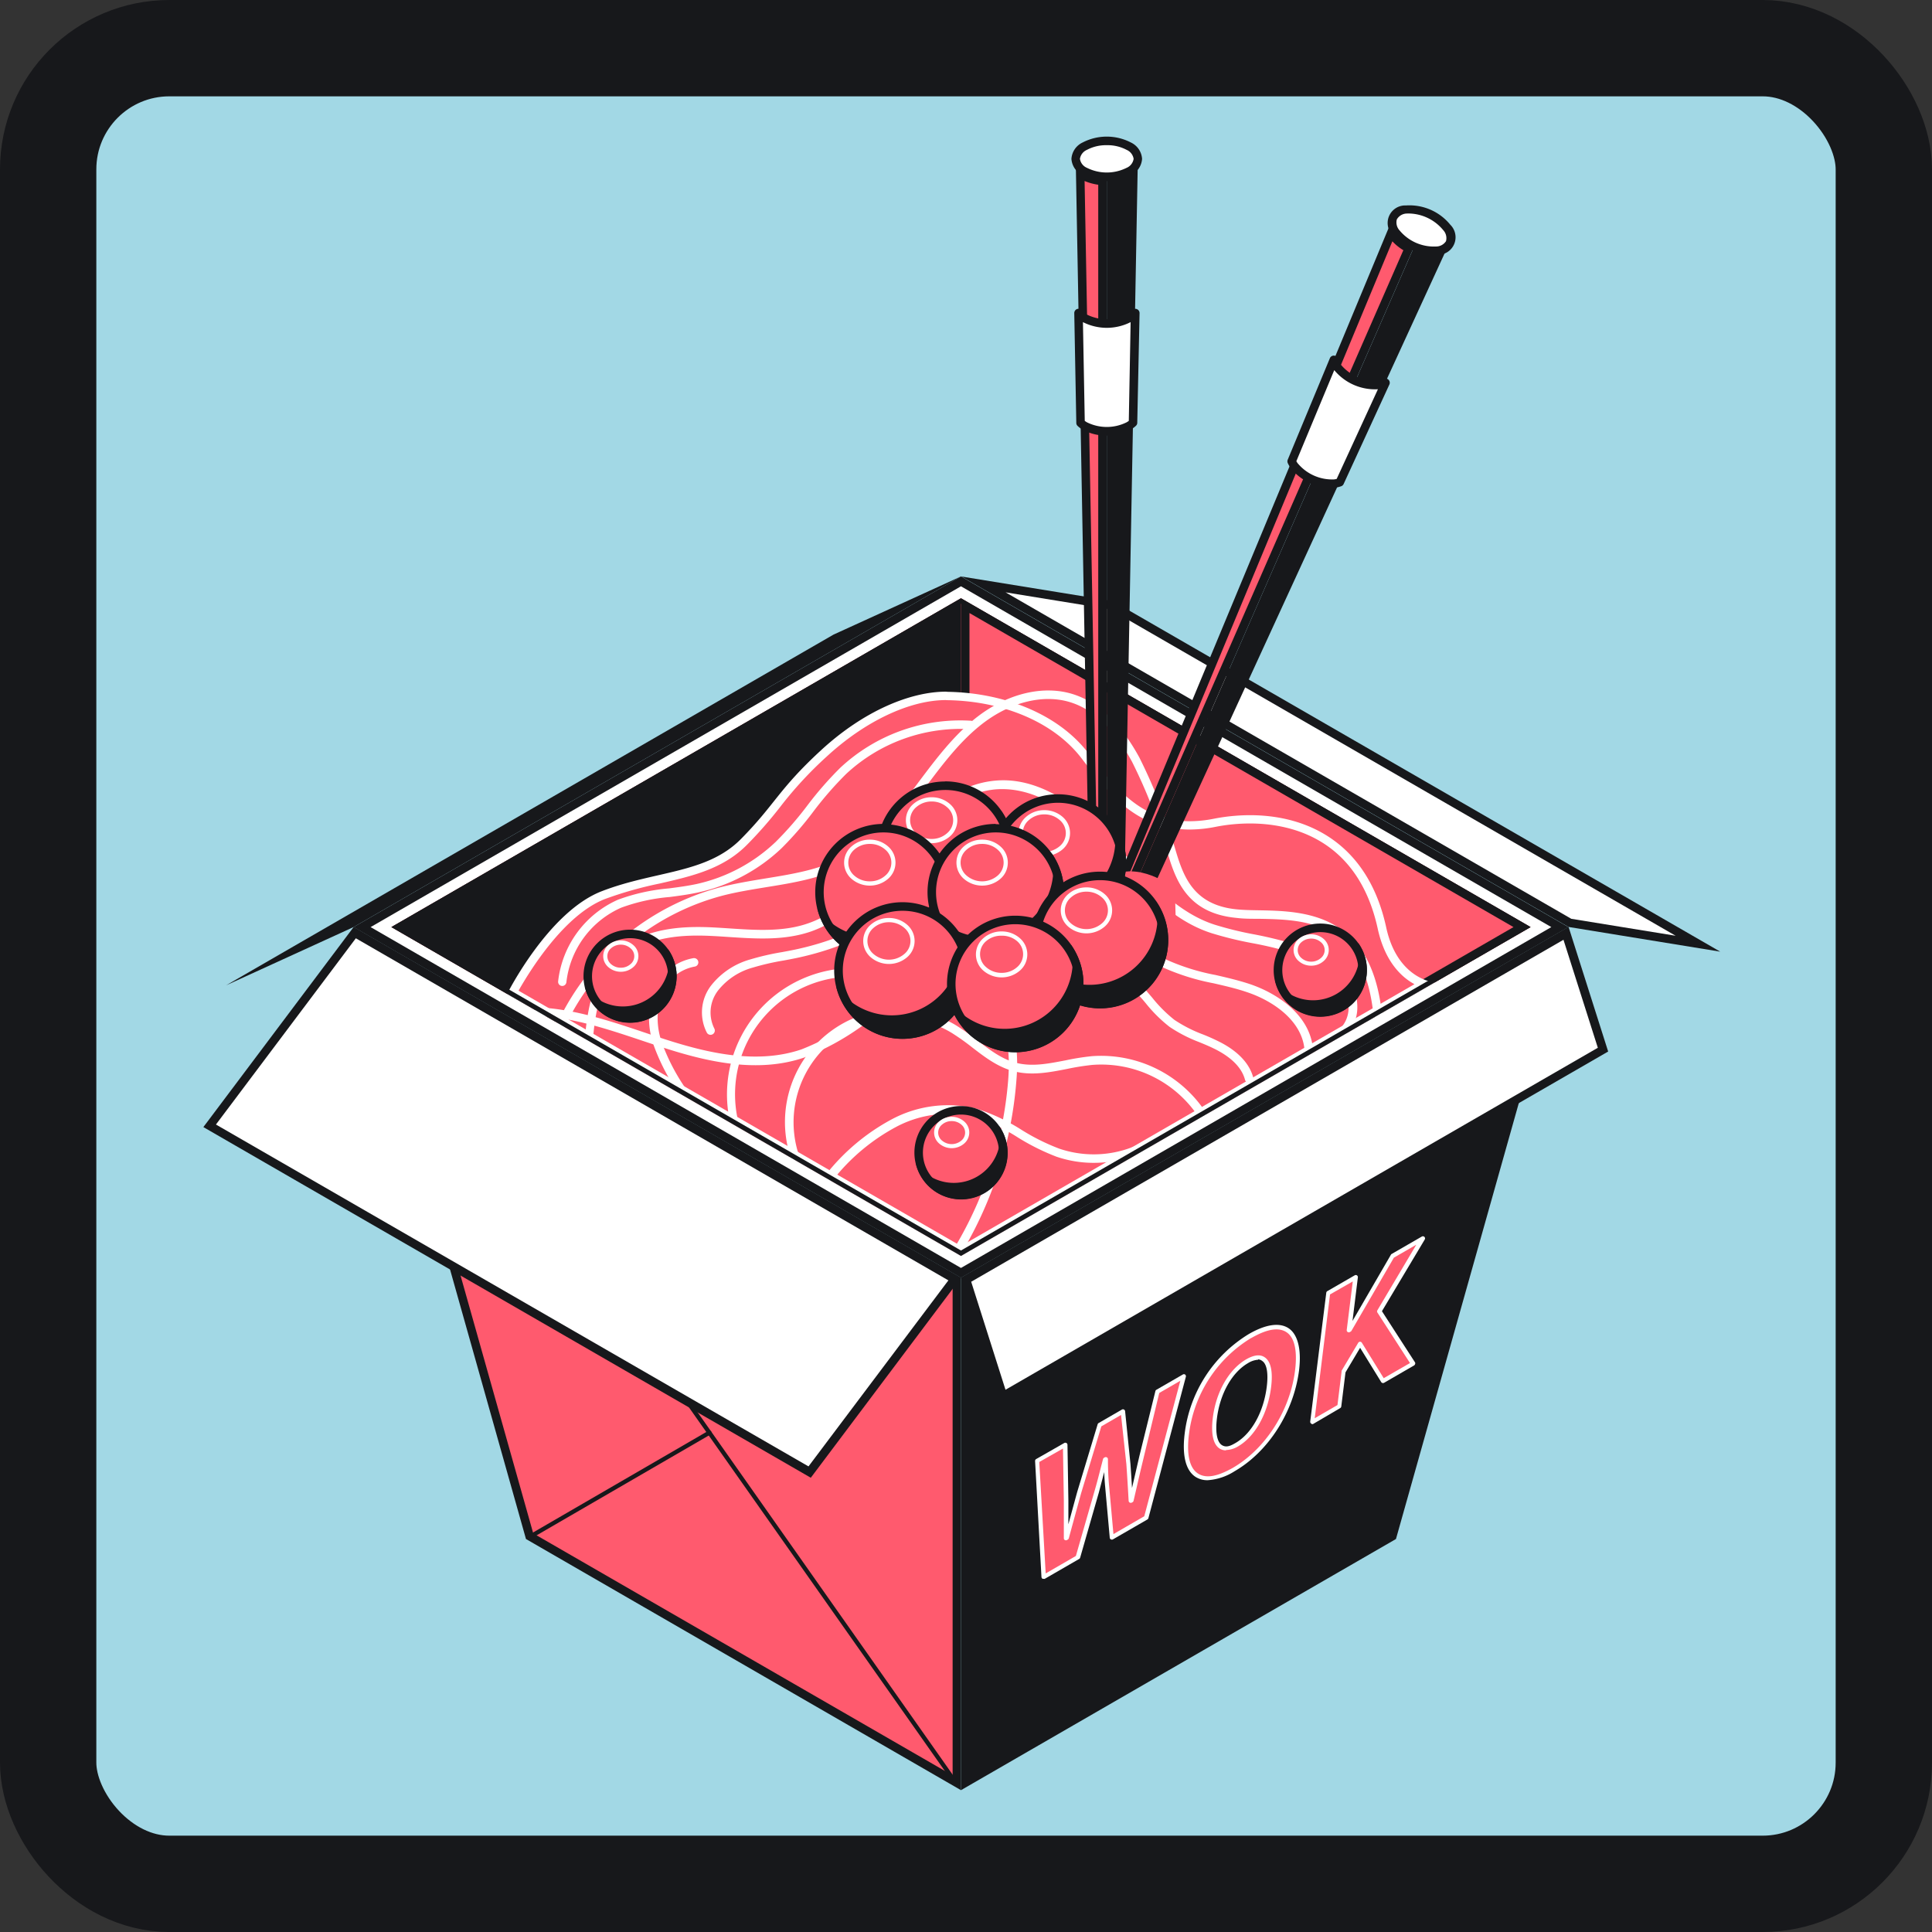 <svg id="Layer_1" data-name="Layer 1" xmlns="http://www.w3.org/2000/svg" viewBox="0 0 361 361"><rect x="0" y="0" width="361" height="361" fill="#333333" stroke="none"/><defs><style>.cls-1{fill:#a2d8e5;stroke:#17181b;stroke-miterlimit:10;stroke-width:18px;}.cls-2{fill:#fff;}.cls-3{fill:#17181b;}.cls-4{fill:#ff5a6e;}</style></defs><rect class="cls-1" x="9" y="9" width="343" height="343" rx="22.65"/><polygon class="cls-2" points="67.66 173.23 179.56 108.63 291.46 173.23 179.56 237.84 67.66 173.23"/><path class="cls-3" d="M179.56,109.55l110.31,63.68L179.56,236.92,69.25,173.23l110.31-63.68Zm0-1.84L66.07,173.23l113.49,65.53,113.5-65.53-113.5-65.52Z"/><polygon class="cls-2" points="293.19 172.45 183.72 109.19 207.81 113.11 317.27 176.37 293.19 172.45"/><path class="cls-3" d="M187.89,110.68l19.5,3.17,105.71,61-19.5-3.17-105.71-61Zm-8.33-3,113.5,65.52,28.37,4.62L207.94,112.32l-28.38-4.61Z"/><polygon class="cls-4" points="73.13 173.23 179.56 111.79 285.99 173.23 179.56 234.68 73.13 173.23"/><polygon class="cls-3" points="73.13 173.23 103.74 190.9 179.56 147.13 179.56 111.79 73.13 173.23"/><polygon class="cls-4" points="180.36 146.67 180.36 113.16 284.4 173.23 255.38 189.98 180.36 146.67"/><path class="cls-3" d="M181.15,114.55,282.8,173.23l-27.42,15.83-74.23-42.85V114.55Zm-1.59-2.76v35.34l75.82,43.77L286,173.23,179.56,111.79Z"/><polygon class="cls-3" points="236.66 144.75 194.47 120.39 194.08 121.19 236.05 145.42 236.66 144.75"/><polygon class="cls-3" points="293.06 173.23 260.84 287.57 179.56 334.5 179.56 238.76 293.06 173.23"/><polygon class="cls-4" points="98.96 287.05 67.36 174.9 178.76 239.22 178.76 333.12 98.96 287.05"/><path class="cls-3" d="M68.66,176.57,178,239.68v92.06L99.64,286.52l-31-109.95Zm-2.59-3.34L98.28,287.57l81.28,46.93V238.76L66.07,173.23Z"/><path class="cls-3" d="M178.74,333.73a.4.4,0,0,1-.33-.17L66.3,174.26a.39.39,0,0,1,.1-.56.4.4,0,0,1,.55.1L179.06,333.1a.4.4,0,0,1-.09.56A.48.48,0,0,1,178.74,333.73Z"/><path class="cls-3" d="M98.89,287.62a.41.41,0,0,1-.35-.2.4.4,0,0,1,.15-.54l33.67-19.53a.41.41,0,0,1,.54.15.39.39,0,0,1-.14.54L99.08,287.57A.45.45,0,0,1,98.89,287.62Z"/><path class="cls-4" d="M95.81,185.41c1.61-2.95,8.5-14.87,16.9-18.13a71.67,71.67,0,0,1,10.36-2.95c6-1.36,11.59-2.65,15.89-7a75.39,75.39,0,0,0,6.21-7.08,73.26,73.26,0,0,1,8.8-9.52c7.3-6.71,15.82-10.72,22.8-10.72,11.11.17,20.71,4.34,26,11.16,4.92,6.4,10,13,19.56,13a24.38,24.38,0,0,0,4.68-.48,34.32,34.32,0,0,1,6.59-.65c7.55,0,20.81,2.64,24.66,20.32,1.52,7,5.39,9.53,7.8,10.44l-86.46,49.92Z"/><path class="cls-2" d="M176.77,130.83H177c10.6.16,20,4.22,25.08,10.85S212.34,155,222.29,155a25.17,25.17,0,0,0,4.83-.5,33.54,33.54,0,0,1,6.44-.63c7.31,0,20.15,2.56,23.88,19.69,1.33,6.08,4.38,9,6.86,10.34l-84.74,48.93L96.89,185.11C99,181.4,105.38,171,113,168a70.76,70.76,0,0,1,10.26-2.91c6.07-1.39,11.81-2.71,16.27-7.19a78,78,0,0,0,6.27-7.15,72.07,72.07,0,0,1,8.72-9.43c7.15-6.58,15.47-10.51,22.26-10.51Zm0-1.59c-6.64,0-15.33,3.56-23.34,10.93s-8.57,10.12-15,16.62-16,5.87-26,9.74-17.67,19.18-17.67,19.18l84.81,49,88.55-51.13s-7-.51-9.11-10.32c-3.46-15.87-14.83-20.94-25.44-20.94a35.25,35.25,0,0,0-6.74.66,23.41,23.41,0,0,1-4.53.47c-9,0-13.86-6.11-18.93-12.71-5.87-7.63-16.28-11.32-26.32-11.47Z"/><path class="cls-2" d="M110,195H110a.8.8,0,0,1-.72-.86c.44-5.32,1.53-12,6.05-16.2,5-4.72,12.63-4.91,17.89-4.65,1,.05,2.08.12,3.13.19,5,.33,10.14.67,14.79-1,6.26-2.21,10.77-7.64,15.14-12.88l1.07-1.29c4.79-5.73,10.73-11.68,18.46-12.43,7-.7,14.3,3.06,22.19,11.46.76.8,1.52,1.63,2.28,2.45,4.9,5.33,10,10.85,16.71,13a64.61,64.61,0,0,0,7.45,1.82,72.71,72.71,0,0,1,8,2c3.35,1,6.09,2.26,8.56,4.78a10.18,10.18,0,0,1,2.62,6.89,7.22,7.22,0,0,1-2.27,5.25.79.79,0,0,1-1.13,0,.8.8,0,0,1,0-1.13,5.6,5.6,0,0,0,1.77-4.12,8.59,8.59,0,0,0-2.17-5.74,17.39,17.39,0,0,0-7.9-4.38,71.47,71.47,0,0,0-7.87-1.92,67.49,67.49,0,0,1-7.62-1.86c-7.15-2.27-12.36-7.94-17.4-13.43-.76-.82-1.51-1.64-2.27-2.44-7.53-8-14.33-11.58-20.88-11-7.15.7-12.8,6.39-17.39,11.87l-1.07,1.28c-4.5,5.42-9.16,11-15.83,13.37-5,1.74-10.28,1.39-15.42,1.05-1-.07-2.08-.14-3.11-.19-5-.25-12.12-.08-16.72,4.23-4.12,3.86-5.13,10.13-5.56,15.16A.79.79,0,0,1,110,195Z"/><path class="cls-2" d="M105.05,191.93a.85.85,0,0,1-.35-.08.79.79,0,0,1-.37-1.06,46.85,46.85,0,0,1,30.53-25.07c2.65-.67,5.4-1.12,8-1.55,5.25-.85,10.21-1.65,14.67-4,5.41-2.89,9.49-7.92,12.89-12.4l1.25-1.67c3.26-4.34,6.63-8.83,11-12.2,5.71-4.38,12.42-5.94,17.92-4.16,4.73,1.53,8.87,5.5,12.31,11.82a101.45,101.45,0,0,1,6.49,16.41l.11.36c1.51,5.07,3.22,10.83,11.74,11.6,1.17.11,2.52.14,3.95.16,8.34.15,20.93.38,23,19.14a.8.8,0,0,1-.7.88.77.77,0,0,1-.88-.71c-1.9-17.37-12.73-17.56-21.43-17.72-1.46,0-2.83,0-4.07-.16-9.59-.88-11.55-7.45-13.12-12.74l-.11-.36a98.78,98.78,0,0,0-6.36-16.09c-3.24-5.95-7.07-9.68-11.39-11.07-5-1.62-11.17-.16-16.47,3.9-4.22,3.24-7.52,7.64-10.71,11.9l-1.26,1.67c-3.5,4.62-7.71,9.8-13.41,12.85-4.7,2.51-10,3.37-15.16,4.2-2.62.43-5.34.87-7.91,1.52a45.31,45.31,0,0,0-29.5,24.22A.79.79,0,0,1,105.05,191.93Z"/><path class="cls-2" d="M210.91,27.31c2.27,1.31,2.27,3.43,0,4.74a9.07,9.07,0,0,1-8.21,0c-2.27-1.31-2.27-3.43,0-4.74A9.07,9.07,0,0,1,210.91,27.31Z"/><path class="cls-3" d="M206.8,33.84a9.14,9.14,0,0,1-4.5-1.1,3.64,3.64,0,0,1-2.1-3.06,3.64,3.64,0,0,1,2.1-3.06,9.81,9.81,0,0,1,9,0,3.64,3.64,0,0,1,2.1,3.06,3.64,3.64,0,0,1-2.1,3.06A9.16,9.16,0,0,1,206.8,33.84Zm0-6.71a7.58,7.58,0,0,0-3.7.87,2.19,2.19,0,0,0-1.31,1.68,2.17,2.17,0,0,0,1.31,1.68,8.29,8.29,0,0,0,7.41,0,2.17,2.17,0,0,0,1.31-1.68A2.19,2.19,0,0,0,210.51,28,7.59,7.59,0,0,0,206.8,27.13Z"/><path class="cls-4" d="M206,212.84a2,2,0,0,1-.54-.21c-.22-.13-.31-.26-.31-.31L201.84,32.45c.15.1.3.2.46.29A8.76,8.76,0,0,0,206,33.8Z"/><path class="cls-3" d="M202.66,33.82a10.18,10.18,0,0,0,2.55.7V172.25L202.66,33.82ZM201,29.71h0l3.36,182.63h0a1.23,1.23,0,0,0,.71,1,3.52,3.52,0,0,0,1.73.42V33a8.32,8.32,0,0,1-4.1-1,2.86,2.86,0,0,1-1.7-2.34Z"/><path class="cls-3" d="M212.61,29.71a2.88,2.88,0,0,1-1.7,2.34,8.33,8.33,0,0,1-4.11,1v180.7a3.53,3.53,0,0,0,1.74-.42,1.23,1.23,0,0,0,.71-1h0l3.36-182.63Z"/><path class="cls-2" d="M210.91,59.47a9.07,9.07,0,0,1-8.21,0,3.88,3.88,0,0,1-1.17-1L201.9,79a4.25,4.25,0,0,0,.8.59,9.07,9.07,0,0,0,8.21,0,4.61,4.61,0,0,0,.8-.59l.37-20.51A4,4,0,0,1,210.91,59.47Z"/><path class="cls-3" d="M206.81,81.39a9.16,9.16,0,0,1-4.51-1.1,4.67,4.67,0,0,1-.93-.69.77.77,0,0,1-.26-.57l-.38-20.52a.81.81,0,0,1,.53-.77.8.8,0,0,1,.89.26,3.28,3.28,0,0,0,.95.78,8.32,8.32,0,0,0,7.41,0h0a3.28,3.28,0,0,0,1-.78.78.78,0,0,1,.89-.25.79.79,0,0,1,.53.76L212.5,79a.75.75,0,0,1-.26.57,5,5,0,0,1-.93.69A9.14,9.14,0,0,1,206.81,81.39Zm-4.12-2.75a3.62,3.62,0,0,0,.41.27,8.32,8.32,0,0,0,7.41,0,3.62,3.62,0,0,0,.41-.27l.34-18.45a9.85,9.85,0,0,1-8.91,0Z"/><path class="cls-2" d="M270.33,42.43c1.55,2.11.7,4.06-1.9,4.35a9.1,9.1,0,0,1-7.53-3.29c-1.55-2.11-.7-4.06,1.9-4.35A9.07,9.07,0,0,1,270.33,42.43Z"/><path class="cls-3" d="M267.74,47.61A10,10,0,0,1,260.26,44a3.28,3.28,0,0,1,2.45-5.61A9.84,9.84,0,0,1,271,42a3.28,3.28,0,0,1-2.45,5.61A6.68,6.68,0,0,1,267.74,47.61Zm-4.27-7.71a5.49,5.49,0,0,0-.58,0A2.2,2.2,0,0,0,261,41a2.21,2.21,0,0,0,.52,2.06,8.33,8.33,0,0,0,6.8,3,2.2,2.2,0,0,0,1.87-1,2.19,2.19,0,0,0-.52-2.06h0A8.49,8.49,0,0,0,263.47,39.9Z"/><path class="cls-4" d="M191.47,210.44a1.77,1.77,0,0,1-.41-.41c-.15-.21-.18-.36-.16-.41L260,43.51q.14.23.3.45a8.8,8.8,0,0,0,3,2.46Z"/><path class="cls-3" d="M260.17,45.09a9.42,9.42,0,0,0,2.05,1.66L207,172.94,260.17,45.09Zm.11-4.44L190.16,209.32h0a1.22,1.22,0,0,0,.26,1.19,3.61,3.61,0,0,0,1.42,1.07L264.27,46a8.41,8.41,0,0,1-3.37-2.54,2.89,2.89,0,0,1-.61-2.83Z"/><path class="cls-3" d="M270.92,45.31a2.9,2.9,0,0,1-2.49,1.47,8.43,8.43,0,0,1-4.16-.75L191.84,211.58a3.43,3.43,0,0,0,1.75.31,1.23,1.23,0,0,0,1-.61h0l76.29-166Z"/><path class="cls-2" d="M257.44,71.9a9.11,9.11,0,0,1-7.53-3.29,4.26,4.26,0,0,1-.68-1.37l-7.88,19a5.06,5.06,0,0,0,.49.86,9.1,9.1,0,0,0,7.53,3.29,4.37,4.37,0,0,0,1-.22l8.57-18.65A4,4,0,0,1,257.44,71.9Z"/><path class="cls-3" d="M248.69,91.17a10,10,0,0,1-7.49-3.65,6.19,6.19,0,0,1-.58-1,.81.81,0,0,1,0-.63l7.87-18.95a.78.78,0,0,1,.8-.49.81.81,0,0,1,.71.6,3.5,3.5,0,0,0,.55,1.09,8.37,8.37,0,0,0,6.8,3h0a3.28,3.28,0,0,0,1.18-.34.8.8,0,0,1,1.1,1l-8.57,18.64a.78.78,0,0,1-.47.42,5.13,5.13,0,0,1-1.13.26A6.51,6.51,0,0,1,248.69,91.17Zm-6.46-5a2.19,2.19,0,0,0,.26.41,8.38,8.38,0,0,0,6.79,3,4,4,0,0,0,.48-.09l7.71-16.76a9.87,9.87,0,0,1-8.16-3.57Z"/><path class="cls-4" d="M201,154.6l-15.69,59.14,24.4.72,10.72-14.86-.9-33.55s-5.8-4.74-11.05-2.74S201,154.6,201,154.6Z"/><path class="cls-2" d="M137.09,209.83a.79.79,0,0,1-.78-.64,23.62,23.62,0,0,1,23.74-28.3,47.68,47.68,0,0,1,4.82.44c3.17.4,6.17.78,9-.09,3.55-1.07,6.21-3.82,9-6.74,3.07-3.17,6.25-6.44,10.66-7.3,4-.76,8.4.58,13.14,4,1.25.92,2.46,1.9,3.67,2.88a41.45,41.45,0,0,0,7.09,5,40.82,40.82,0,0,0,9.69,3.1c2.12.49,4.32,1,6.42,1.7,5.35,1.8,11.25,5.92,11.79,12.1a.79.79,0,0,1-.72.86.76.76,0,0,1-.86-.72c-.48-5.41-5.85-9.09-10.71-10.72-2-.69-4.2-1.19-6.28-1.67a42.62,42.62,0,0,1-10.06-3.23,42.77,42.77,0,0,1-7.37-5.18c-1.18-1-2.36-1.93-3.6-2.83-4.36-3.16-8.36-4.4-11.89-3.73-3.93.76-6.79,3.72-9.83,6.85-2.84,2.94-5.78,6-9.72,7.15-3.19,1-6.5.55-9.7.15a45.66,45.66,0,0,0-4.65-.43,22,22,0,0,0-22.15,26.39.79.79,0,0,1-.62.94Z"/><path class="cls-2" d="M155,220.7a.83.83,0,0,1-.51-.19.8.8,0,0,1-.1-1.12,39.28,39.28,0,0,1,12.23-10.24,22.34,22.34,0,0,1,15.82-2,36.24,36.24,0,0,1,8.49,4,39.94,39.94,0,0,0,7,3.48,20,20,0,0,0,15.89-1.31.8.8,0,1,1,.76,1.4,21.63,21.63,0,0,1-17.18,1.41,42.29,42.29,0,0,1-7.22-3.6,34.21,34.21,0,0,0-8.11-3.83,20.77,20.77,0,0,0-14.69,1.9,37.63,37.63,0,0,0-11.71,9.84A.81.81,0,0,1,155,220.7Z"/><path class="cls-2" d="M148.48,216.77a.8.8,0,0,1-.76-.55,21.09,21.09,0,0,1,30.89-24.65,45.24,45.24,0,0,1,4,2.82c2.35,1.8,4.57,3.51,7.25,4.2,3,.77,6,.16,9.25-.46a46.12,46.12,0,0,1,4.89-.78,23.38,23.38,0,0,1,21.49,10.8.8.8,0,0,1-1.36.83,21.76,21.76,0,0,0-20-10,45.56,45.56,0,0,0-4.73.75c-3.26.64-6.63,1.3-9.95.44-3-.77-5.45-2.65-7.82-4.48a43.54,43.54,0,0,0-3.83-2.71,19.49,19.49,0,0,0-28.55,22.78.81.81,0,0,1-.51,1A.73.73,0,0,1,148.48,216.77Z"/><path class="cls-2" d="M179.05,234.34a.87.87,0,0,1-.41-.11.81.81,0,0,1-.27-1.1,72.07,72.07,0,0,0,10-31.16c.52-6.46-.49-10.75-3.18-13.53s-7-3.8-11.56-2.87c-4.25.87-8.06,3.2-11.61,5.52l-1.08.72a48.57,48.57,0,0,1-10.63,5.78c-8.68,3-18.09.76-25.31-1.5-1.75-.55-3.5-1.13-5.25-1.72-6.14-2.05-12.49-4.18-19-4.53a.8.8,0,1,1,.09-1.59c6.69.36,13.15,2.52,19.39,4.61,1.74.58,3.48,1.17,5.22,1.71,7,2.18,16.07,4.32,24.31,1.51a47.22,47.22,0,0,0,10.27-5.6l1.09-.72c3.67-2.4,7.64-4.82,12.16-5.75,5.05-1,10,.24,13,3.32,4,4.11,4,10.4,3.62,14.76A73.89,73.89,0,0,1,179.74,234,.81.81,0,0,1,179.05,234.34Z"/><path class="cls-2" d="M105.11,184.23H105a.78.78,0,0,1-.71-.87,19,19,0,0,1,11.19-15.25A36.38,36.38,0,0,1,125,166c1.73-.23,3.51-.46,5.21-.83A31.12,31.12,0,0,0,145,157.25a63.47,63.47,0,0,0,5.9-6.8,65.37,65.37,0,0,1,6.12-7,32.86,32.86,0,0,1,24.39-8.78.8.8,0,0,1,.75.84.78.78,0,0,1-.85.74,31.36,31.36,0,0,0-23.2,8.36,64.82,64.82,0,0,0-6,6.86,63.06,63.06,0,0,1-6.05,7,32.68,32.68,0,0,1-15.59,8.28c-1.76.39-3.58.63-5.34.86a34.36,34.36,0,0,0-9.07,2,17.35,17.35,0,0,0-10.23,13.93A.79.79,0,0,1,105.11,184.23Z"/><path class="cls-2" d="M132.77,193.36a.79.79,0,0,1-.69-.4,8.25,8.25,0,0,1,.79-8.81,14.16,14.16,0,0,1,7.33-4.88,47.85,47.85,0,0,1,5.9-1.36c.81-.15,1.62-.3,2.43-.47a53.79,53.79,0,0,0,20.9-9.38c1.17-.87,2.32-1.79,3.47-2.71,3.56-2.87,7.25-5.82,11.71-7.2a18.59,18.59,0,0,1,23.8,14.8.79.79,0,1,1-1.57.25,17,17,0,0,0-21.76-13.52c-4.17,1.28-7.74,4.14-11.18,6.91-1.17.93-2.33,1.87-3.52,2.75A55.44,55.44,0,0,1,148.86,179c-.82.17-1.65.33-2.47.48a46.14,46.14,0,0,0-5.7,1.31,12.5,12.5,0,0,0-6.52,4.29,6.73,6.73,0,0,0-.71,7.08.8.8,0,0,1-.29,1.09A.83.83,0,0,1,132.77,193.36Z"/><path class="cls-2" d="M233.4,202.34a.78.78,0,0,1-.77-.59c-.75-2.85-3.56-4.73-5.78-5.81-.89-.44-1.81-.82-2.73-1.2a27.24,27.24,0,0,1-5.6-2.88,26.85,26.85,0,0,1-4.44-4.41,37.48,37.48,0,0,0-2.55-2.79,20.12,20.12,0,0,0-29.09,1.13.8.8,0,0,1-1.2-1.06,21.74,21.74,0,0,1,31.4-1.22c1,.92,1.81,1.93,2.65,2.9a25.69,25.69,0,0,0,4.17,4.17,26.11,26.11,0,0,0,5.27,2.69c1,.39,1.89.79,2.81,1.24,3.62,1.75,5.91,4.12,6.63,6.83a.81.81,0,0,1-.57,1Z"/><path class="cls-2" d="M127.39,204.57a.79.79,0,0,1-.67-.37,39.79,39.79,0,0,1-4.5-8.68,15.26,15.26,0,0,1-.2-10,9.72,9.72,0,0,1,7.57-6.49.81.81,0,0,1,.89.69.79.79,0,0,1-.68.89,8.2,8.2,0,0,0-6.28,5.45,13.77,13.77,0,0,0,.21,8.91,38.08,38.08,0,0,0,4.33,8.34.79.79,0,0,1-.24,1.1A.82.82,0,0,1,127.39,204.57Z"/><path class="cls-4" d="M176.62,170.73a12,12,0,1,1,12-11.95A12,12,0,0,1,176.62,170.73Z"/><path class="cls-3" d="M176.62,147.61a11.17,11.17,0,1,1-11.16,11.16,11.17,11.17,0,0,1,11.16-11.16Zm0-1.59a12.76,12.76,0,1,0,12.76,12.75A12.75,12.75,0,0,0,176.62,146Z"/><path class="cls-4" d="M174.08,157.16a4.71,4.71,0,0,1-3.14-1.16,3.57,3.57,0,0,1,0-5.48,4.86,4.86,0,0,1,6.28,0,3.57,3.57,0,0,1,0,5.48A4.73,4.73,0,0,1,174.08,157.16Z"/><path class="cls-2" d="M174.08,149.76a4.29,4.29,0,0,1,2.87,1.06,3.16,3.16,0,0,1,0,4.88,4.29,4.29,0,0,1-2.87,1.06,4.33,4.33,0,0,1-2.88-1.06,3.18,3.18,0,0,1,0-4.88,4.33,4.33,0,0,1,2.88-1.06Zm0-.79a5.17,5.17,0,0,0-3.41,1.25,4,4,0,0,0,0,6.08,5.26,5.26,0,0,0,6.81,0,4,4,0,0,0,0-6.08,5.14,5.14,0,0,0-3.4-1.25Z"/><path class="cls-3" d="M187,151.4a12.72,12.72,0,0,1-22.75,10.34A12.74,12.74,0,1,0,187,151.4Z"/><path class="cls-4" d="M197.68,173.14a12,12,0,1,1,12-12A12,12,0,0,1,197.68,173.14Z"/><path class="cls-3" d="M197.68,150a11.16,11.16,0,1,1-11.16,11.16A11.18,11.18,0,0,1,197.68,150Zm0-1.59a12.76,12.76,0,1,0,12.75,12.75,12.75,12.75,0,0,0-12.75-12.75Z"/><path class="cls-4" d="M195.13,159.56a4.72,4.72,0,0,1-3.14-1.15,3.59,3.59,0,0,1,0-5.48,4.84,4.84,0,0,1,6.29,0,3.59,3.59,0,0,1,0,5.48A4.75,4.75,0,0,1,195.13,159.56Z"/><path class="cls-2" d="M195.13,152.17a4.31,4.31,0,0,1,2.88,1.06,3.18,3.18,0,0,1,0,4.88,4.43,4.43,0,0,1-5.75,0,3.16,3.16,0,0,1,0-4.88,4.29,4.29,0,0,1,2.87-1.06Zm0-.79a5.14,5.14,0,0,0-3.4,1.25,4,4,0,0,0,0,6.08,5.26,5.26,0,0,0,6.81,0,4,4,0,0,0,0-6.08,5.15,5.15,0,0,0-3.41-1.25Z"/><path class="cls-3" d="M208.05,153.81a12.71,12.71,0,0,1-22.74,10.34,12.73,12.73,0,1,0,22.74-10.34Z"/><path class="cls-4" d="M165.07,178.66a12,12,0,1,1,12-12A12,12,0,0,1,165.07,178.66Z"/><path class="cls-3" d="M165.07,155.54a11.16,11.16,0,1,1-11.16,11.16,11.17,11.17,0,0,1,11.16-11.16Zm0-1.59a12.75,12.75,0,1,0,12.76,12.75A12.75,12.75,0,0,0,165.07,154Z"/><path class="cls-4" d="M162.53,165.08a4.66,4.66,0,0,1-3.14-1.16,3.56,3.56,0,0,1,0-5.47,4.83,4.83,0,0,1,6.28,0,3.56,3.56,0,0,1,0,5.47A4.68,4.68,0,0,1,162.53,165.08Z"/><path class="cls-2" d="M162.53,157.69a4.28,4.28,0,0,1,2.87,1.05,3.17,3.17,0,0,1,0,4.89,4.28,4.28,0,0,1-2.87,1.05,4.32,4.32,0,0,1-2.88-1.05,3.19,3.19,0,0,1,0-4.89,4.32,4.32,0,0,1,2.88-1.05Zm0-.8a5.11,5.11,0,0,0-3.41,1.26,4,4,0,0,0,0,6.07,5.23,5.23,0,0,0,6.81,0,4,4,0,0,0,0-6.07,5.1,5.1,0,0,0-3.4-1.26Z"/><path class="cls-3" d="M175.45,159.33a12.5,12.5,0,0,1,.38,3,12.73,12.73,0,0,1-23.13,7.37,12.73,12.73,0,1,0,22.75-10.33Z"/><path class="cls-4" d="M186.06,178.66a12,12,0,1,1,12-12A12,12,0,0,1,186.06,178.66Z"/><path class="cls-3" d="M186.06,155.54A11.16,11.16,0,1,1,174.9,166.7a11.18,11.18,0,0,1,11.16-11.16Zm0-1.59a12.75,12.75,0,1,0,12.75,12.75A12.75,12.75,0,0,0,186.06,154Z"/><path class="cls-4" d="M183.51,165.08a4.7,4.7,0,0,1-3.14-1.16,3.58,3.58,0,0,1,0-5.47,4.83,4.83,0,0,1,6.28,0,3.56,3.56,0,0,1,0,5.47A4.66,4.66,0,0,1,183.51,165.08Z"/><path class="cls-2" d="M183.51,157.69a4.31,4.31,0,0,1,2.88,1.05,3.19,3.19,0,0,1,0,4.89,4.46,4.46,0,0,1-5.75,0,3.17,3.17,0,0,1,0-4.89,4.28,4.28,0,0,1,2.87-1.05Zm0-.8a5.1,5.1,0,0,0-3.4,1.26,4,4,0,0,0,0,6.07,5.23,5.23,0,0,0,6.81,0,4,4,0,0,0,0-6.07,5.11,5.11,0,0,0-3.41-1.26Z"/><path class="cls-3" d="M196.43,159.33a12.5,12.5,0,0,1,.39,3,12.73,12.73,0,0,1-23.13,7.37,12.73,12.73,0,0,0,25.12-3A12.59,12.59,0,0,0,196.43,159.33Z"/><path class="cls-4" d="M205.54,187.58a12,12,0,1,1,12-12A12,12,0,0,1,205.54,187.58Z"/><path class="cls-3" d="M205.54,164.46a11.16,11.16,0,1,1-11.16,11.16,11.18,11.18,0,0,1,11.16-11.16Zm0-1.59a12.76,12.76,0,1,0,12.75,12.75,12.75,12.75,0,0,0-12.75-12.75Z"/><path class="cls-4" d="M203,174a4.72,4.72,0,0,1-3.14-1.15,3.59,3.59,0,0,1,0-5.48,4.83,4.83,0,0,1,6.28,0,3.56,3.56,0,0,1,0,5.47A4.66,4.66,0,0,1,203,174Z"/><path class="cls-2" d="M203,166.61a4.31,4.31,0,0,1,2.88,1.06,3.18,3.18,0,0,1,0,4.88,4.43,4.43,0,0,1-5.75,0,3.16,3.16,0,0,1,0-4.88,4.29,4.29,0,0,1,2.87-1.06Zm0-.8a5.1,5.1,0,0,0-3.4,1.26,4,4,0,0,0,0,6.07,5.23,5.23,0,0,0,6.81,0,4,4,0,0,0,0-6.07,5.11,5.11,0,0,0-3.41-1.26Z"/><path class="cls-3" d="M215.91,168.25a12.57,12.57,0,0,1,.39,3,12.73,12.73,0,0,1-23.13,7.38,12.73,12.73,0,1,0,22.74-10.34Z"/><path class="cls-4" d="M168.64,193.29a12,12,0,1,1,12-11.95A12,12,0,0,1,168.64,193.29Z"/><path class="cls-3" d="M168.64,170.18a11.16,11.16,0,1,1-11.16,11.16,11.16,11.16,0,0,1,11.16-11.16Zm0-1.6a12.76,12.76,0,1,0,12.75,12.76,12.75,12.75,0,0,0-12.75-12.76Z"/><path class="cls-4" d="M166.1,179.72a4.66,4.66,0,0,1-3.14-1.16,3.57,3.57,0,0,1,0-5.48,4.86,4.86,0,0,1,6.28,0,3.59,3.59,0,0,1,0,5.48A4.68,4.68,0,0,1,166.1,179.72Z"/><path class="cls-2" d="M166.1,172.32a4.29,4.29,0,0,1,2.87,1.06,3.16,3.16,0,0,1,0,4.88,4.43,4.43,0,0,1-5.75,0,3.18,3.18,0,0,1,0-4.88,4.31,4.31,0,0,1,2.88-1.06Zm0-.79a5.11,5.11,0,0,0-3.41,1.26,4,4,0,0,0,0,6.07,5.23,5.23,0,0,0,6.81,0,4,4,0,0,0,0-6.07,5.1,5.1,0,0,0-3.4-1.26Z"/><path class="cls-3" d="M179,174a12.72,12.72,0,0,1-22.75,10.34A12.73,12.73,0,1,0,179,174Z"/><path class="cls-4" d="M189.7,195.81a12,12,0,1,1,12-12A12,12,0,0,1,189.7,195.81Z"/><path class="cls-3" d="M189.7,172.69a11.16,11.16,0,1,1-11.16,11.16,11.18,11.18,0,0,1,11.16-11.16Zm0-1.59a12.75,12.75,0,1,0,12.75,12.75A12.75,12.75,0,0,0,189.7,171.1Z"/><path class="cls-4" d="M187.15,182.23a4.68,4.68,0,0,1-3.14-1.16,3.56,3.56,0,0,1,0-5.47,4.83,4.83,0,0,1,6.28,0,3.56,3.56,0,0,1,0,5.47A4.66,4.66,0,0,1,187.15,182.23Z"/><path class="cls-2" d="M187.15,174.84a4.32,4.32,0,0,1,2.88,1,3.19,3.19,0,0,1,0,4.89,4.32,4.32,0,0,1-2.88,1.05,4.28,4.28,0,0,1-2.87-1.05,3.17,3.17,0,0,1,0-4.89,4.28,4.28,0,0,1,2.87-1Zm0-.8a5.1,5.1,0,0,0-3.4,1.26,4,4,0,0,0,0,6.07,5.23,5.23,0,0,0,6.81,0,4,4,0,0,0,0-6.07,5.12,5.12,0,0,0-3.41-1.26Z"/><path class="cls-3" d="M200.07,176.48a12.5,12.5,0,0,1,.38,3,12.73,12.73,0,0,1-23.13,7.37,12.74,12.74,0,0,0,25.13-3A12.59,12.59,0,0,0,200.07,176.48Z"/><path class="cls-4" d="M179.56,223.28a7.91,7.91,0,1,1,7.91-7.91A7.91,7.91,0,0,1,179.56,223.28Z"/><path class="cls-3" d="M179.56,208.26a7.11,7.11,0,1,1-7.11,7.11,7.12,7.12,0,0,1,7.11-7.11Zm0-1.59a8.7,8.7,0,1,0,8.7,8.7,8.7,8.7,0,0,0-8.7-8.7Z"/><path class="cls-4" d="M177.82,214.14a3.08,3.08,0,0,1-2.06-.76,2.32,2.32,0,0,1,0-3.54,3.17,3.17,0,0,1,4.12,0,2.3,2.3,0,0,1,0,3.54A3.06,3.06,0,0,1,177.82,214.14Z"/><path class="cls-2" d="M177.82,209.48a2.7,2.7,0,0,1,1.8.65,1.93,1.93,0,0,1,0,3,2.8,2.8,0,0,1-3.59,0,1.91,1.91,0,0,1,0-3,2.7,2.7,0,0,1,1.79-.65Zm0-.8a3.49,3.49,0,0,0-2.32.86,2.71,2.71,0,0,0,0,4.14,3.57,3.57,0,0,0,4.65,0,2.71,2.71,0,0,0,0-4.14,3.5,3.5,0,0,0-2.33-.86Z"/><path class="cls-3" d="M186.64,210.34a8.41,8.41,0,0,1,.26,2,8.68,8.68,0,0,1-15.78,5,8.69,8.69,0,1,0,15.52-7Z"/><path class="cls-4" d="M117.73,190.32a7.91,7.91,0,1,1,7.9-7.91A7.92,7.92,0,0,1,117.73,190.32Z"/><path class="cls-3" d="M117.73,175.3a7.11,7.11,0,1,1-7.11,7.11,7.12,7.12,0,0,1,7.11-7.11Zm0-1.59a8.7,8.7,0,1,0,8.7,8.7,8.7,8.7,0,0,0-8.7-8.7Z"/><path class="cls-4" d="M116,181.18a3.08,3.08,0,0,1-2.06-.76,2.3,2.3,0,0,1,0-3.54,3,3,0,0,1,2.06-.76,3.08,3.08,0,0,1,2.06.76,2.3,2.3,0,0,1,0,3.54A3.08,3.08,0,0,1,116,181.18Z"/><path class="cls-2" d="M116,176.51a2.69,2.69,0,0,1,1.79.66,1.91,1.91,0,0,1,0,3,2.68,2.68,0,0,1-1.79.65,2.72,2.72,0,0,1-1.8-.65,1.93,1.93,0,0,1,0-3,2.73,2.73,0,0,1,1.8-.66Zm0-.79a3.44,3.44,0,0,0-2.32.86,2.7,2.7,0,0,0,0,4.14,3.56,3.56,0,0,0,4.64,0,2.7,2.7,0,0,0,0-4.14,3.44,3.44,0,0,0-2.32-.86Z"/><path class="cls-3" d="M124.81,177.38a8.94,8.94,0,0,1,.26,2,8.69,8.69,0,0,1-15.79,5,8.69,8.69,0,1,0,15.53-7.05Z"/><path class="cls-4" d="M246.7,189.18a7.91,7.91,0,1,1,7.91-7.91A7.91,7.91,0,0,1,246.7,189.18Z"/><path class="cls-3" d="M246.7,174.17a7.11,7.11,0,1,1-7.1,7.11,7.12,7.12,0,0,1,7.1-7.11Zm0-1.6a8.71,8.71,0,1,0,8.71,8.71,8.71,8.71,0,0,0-8.71-8.71Z"/><path class="cls-4" d="M245,180a3.12,3.12,0,0,1-2.06-.75,2.31,2.31,0,0,1,0-3.55,3.17,3.17,0,0,1,4.12,0,2.31,2.31,0,0,1,0,3.55A3.12,3.12,0,0,1,245,180Z"/><path class="cls-2" d="M245,175.38a2.68,2.68,0,0,1,1.79.65,1.91,1.91,0,0,1,0,3,2.69,2.69,0,0,1-1.79.66,2.73,2.73,0,0,1-1.8-.66,1.93,1.93,0,0,1,0-3,2.72,2.72,0,0,1,1.8-.65Zm0-.8a3.54,3.54,0,0,0-2.33.86,2.71,2.71,0,0,0,0,4.14,3.49,3.49,0,0,0,2.33.86,3.44,3.44,0,0,0,2.32-.86,2.71,2.71,0,0,0,0-4.14,3.49,3.49,0,0,0-2.32-.86Z"/><path class="cls-3" d="M253.78,176.24a8.55,8.55,0,0,1,.26,2,8.69,8.69,0,0,1-15.78,5,8.69,8.69,0,1,0,15.52-7.06Z"/><polygon class="cls-3" points="236.66 144.75 236.05 145.42 284.22 173.23 179.56 233.66 74.9 173.23 179.56 112.81 194.08 121.19 194.47 120.39 179.56 111.79 73.13 173.23 179.56 234.68 285.99 173.23 236.66 144.75"/><polygon class="cls-2" points="39.18 210.35 66.28 174.28 178.39 239 151.28 275.08 39.18 210.35"/><path class="cls-3" d="M66.49,175.32l110.72,63.92L151.07,274,40.35,210.12l26.14-34.8Zm-.42-2.09L38,210.6l113.5,65.52,28.06-37.36L66.07,173.23Z"/><polygon class="cls-2" points="180.51 239.13 292.6 174.42 299.51 196.15 187.43 260.86 180.51 239.13"/><path class="cls-3" d="M292.14,175.6l6.42,20.18-110.68,63.9-6.41-20.18,110.67-63.9Zm.92-2.37-113.5,65.53L187,262l113.49-65.52-7.4-23.29Z"/><polygon class="cls-2" points="156.14 119.27 164.71 115.36 65.67 172.54 57.1 176.45 156.14 119.27"/><polygon class="cls-3" points="179.56 107.71 155.74 118.58 42.25 184.11 66.06 173.23 179.56 107.71 179.56 107.71"/><path class="cls-4" d="M216.27,260l-3,12.17c-.61,2.65-1.24,5.38-1.87,8.15l-.14.08c-.13-2.32-.27-4.64-.42-6.82l-1-9.86-4.36,2.51-3.83,12.68-2.3,8.39-.14.08c0-2.39,0-4.74,0-7.09L199.06,270l-5.25,3L195,294.65l6.34-3.66,3.49-12.17c.61-2.06,1.12-4.18,1.62-6.11l.14-.08c0,1.63.07,3.42.22,5.05l.87,9.65,6.44-3.72,7-26.42Z"/><path class="cls-2" d="M195,295a.43.43,0,0,1-.19,0,.42.42,0,0,1-.21-.33L193.41,273a.41.41,0,0,1,.2-.37l5.25-3a.41.41,0,0,1,.4,0,.37.37,0,0,1,.2.33l.17,10.37c0,1.05,0,2.1,0,3.15v1.33c.55-2,1.09-4,1.64-6l3.83-12.68a.38.38,0,0,1,.18-.23l4.36-2.52a.39.39,0,0,1,.38,0,.4.4,0,0,1,.21.32l1,9.86c.1,1.45.2,2.95.29,4.47l1.37-5.93,3-12.17a.37.37,0,0,1,.19-.25l4.92-2.84a.39.39,0,0,1,.44,0,.4.4,0,0,1,.14.42l-7,26.42a.41.41,0,0,1-.19.24l-6.44,3.72a.42.42,0,0,1-.38,0,.38.38,0,0,1-.21-.32l-.87-9.65c-.08-.84-.13-1.71-.17-2.61-.32,1.26-.66,2.55-1,3.83l-3.49,12.16a.36.36,0,0,1-.18.24L195.23,295A.35.35,0,0,1,195,295Zm-.81-21.82L195.39,294l5.64-3.26,3.45-12c.46-1.57.87-3.17,1.26-4.71l.36-1.39a.43.43,0,0,1,.19-.25l.13-.08a.47.47,0,0,1,.4,0,.4.4,0,0,1,.2.34c0,1.76.07,3.46.22,5l.81,9,5.76-3.33L220.55,258l-3.94,2.28-3.52,14.6-1.28,5.55a.38.38,0,0,1-.19.26l-.13.07a.4.4,0,0,1-.6-.32c-.13-2.32-.27-4.64-.42-6.81l-1-9.24-3.68,2.13L202,279.05c-.76,2.77-1.53,5.57-2.29,8.38a.41.41,0,0,1-.19.24l-.14.09a.43.43,0,0,1-.41,0,.38.38,0,0,1-.19-.35c0-1.32,0-2.63,0-3.93,0-1.06,0-2.1,0-3.15l-.16-9.67Z"/><path class="cls-4" d="M233.61,249.61a25,25,0,0,0-11.85,18.32c-1,7.87,2.62,10.19,8.75,6.64s10.9-10.68,11.87-18.55S239.73,246.07,233.61,249.61Zm3.51,9.46c-.6,4.84-2.92,9-6,10.81s-4.67-.14-4.07-5,2.9-8.8,6-10.59S237.71,254.27,237.12,259.07Z"/><path class="cls-2" d="M225.66,276.58a4.08,4.08,0,0,1-2.3-.64c-1.81-1.2-2.5-4-2-8.06a25.36,25.36,0,0,1,12-18.62h0c3.16-1.82,5.73-2.19,7.42-1.07s2.44,3.9,1.95,7.88c-1,7.77-5.7,15.17-12.07,18.85A10.59,10.59,0,0,1,225.66,276.58ZM233.8,250a24.56,24.56,0,0,0-11.64,18c-.47,3.75.1,6.27,1.64,7.3s3.68.58,6.51-1c6.16-3.56,10.75-10.72,11.68-18.26.45-3.66-.1-6.12-1.6-7.11s-3.71-.57-6.59,1.09Zm-4.72,21a2.18,2.18,0,0,1-1.22-.35c-1.18-.78-1.61-2.77-1.24-5.75.61-4.85,3-9,6.21-10.89,1.44-.83,2.62-1,3.49-.39,1.14.76,1.55,2.68,1.19,5.56h0c-.62,5-3,9.25-6.22,11.11A4.53,4.53,0,0,1,229.08,270.94Zm6-16.93a4.12,4.12,0,0,0-1.88.63c-3,1.74-5.23,5.69-5.81,10.3-.32,2.58,0,4.4.89,5s1.82.06,2.59-.38c3-1.74,5.24-5.77,5.83-10.52.31-2.53,0-4.23-.84-4.79A1.34,1.34,0,0,0,235.1,254Z"/><polygon class="cls-4" points="265.8 231.43 260.16 234.69 252.19 248.44 252.04 248.53 253.26 238.67 248.15 241.62 245.17 265.7 250.28 262.75 251.08 256.29 254.19 251.06 258.47 258.02 264.07 254.78 257.75 245 265.8 231.43"/><path class="cls-2" d="M245.17,266.1A.34.34,0,0,1,245,266a.39.39,0,0,1-.18-.38l3-24.08a.4.4,0,0,1,.2-.29l5.11-2.95a.39.39,0,0,1,.59.39l-1,8.13,7.17-12.36a.29.29,0,0,1,.14-.15l5.65-3.26a.4.4,0,0,1,.54.55L258.22,245l6.19,9.58a.37.37,0,0,1,0,.31.43.43,0,0,1-.19.25l-5.6,3.24a.41.41,0,0,1-.54-.14l-3.94-6.4-2.73,4.59-.79,6.38a.39.39,0,0,1-.19.29l-5.11,3A.53.53,0,0,1,245.17,266.1Zm3.35-24.23L245.66,265l4.25-2.46.77-6.26a.88.88,0,0,1,0-.15l3.11-5.23a.39.39,0,0,1,.34-.19h0a.39.39,0,0,1,.34.19l4.08,6.62,4.91-2.83-6.09-9.44a.4.4,0,0,1,0-.42l7.27-12.25L260.45,235l-7.92,13.66a.32.32,0,0,1-.14.14l-.15.09a.38.38,0,0,1-.42,0,.39.39,0,0,1-.18-.38l1.13-9.07Z"/></svg>